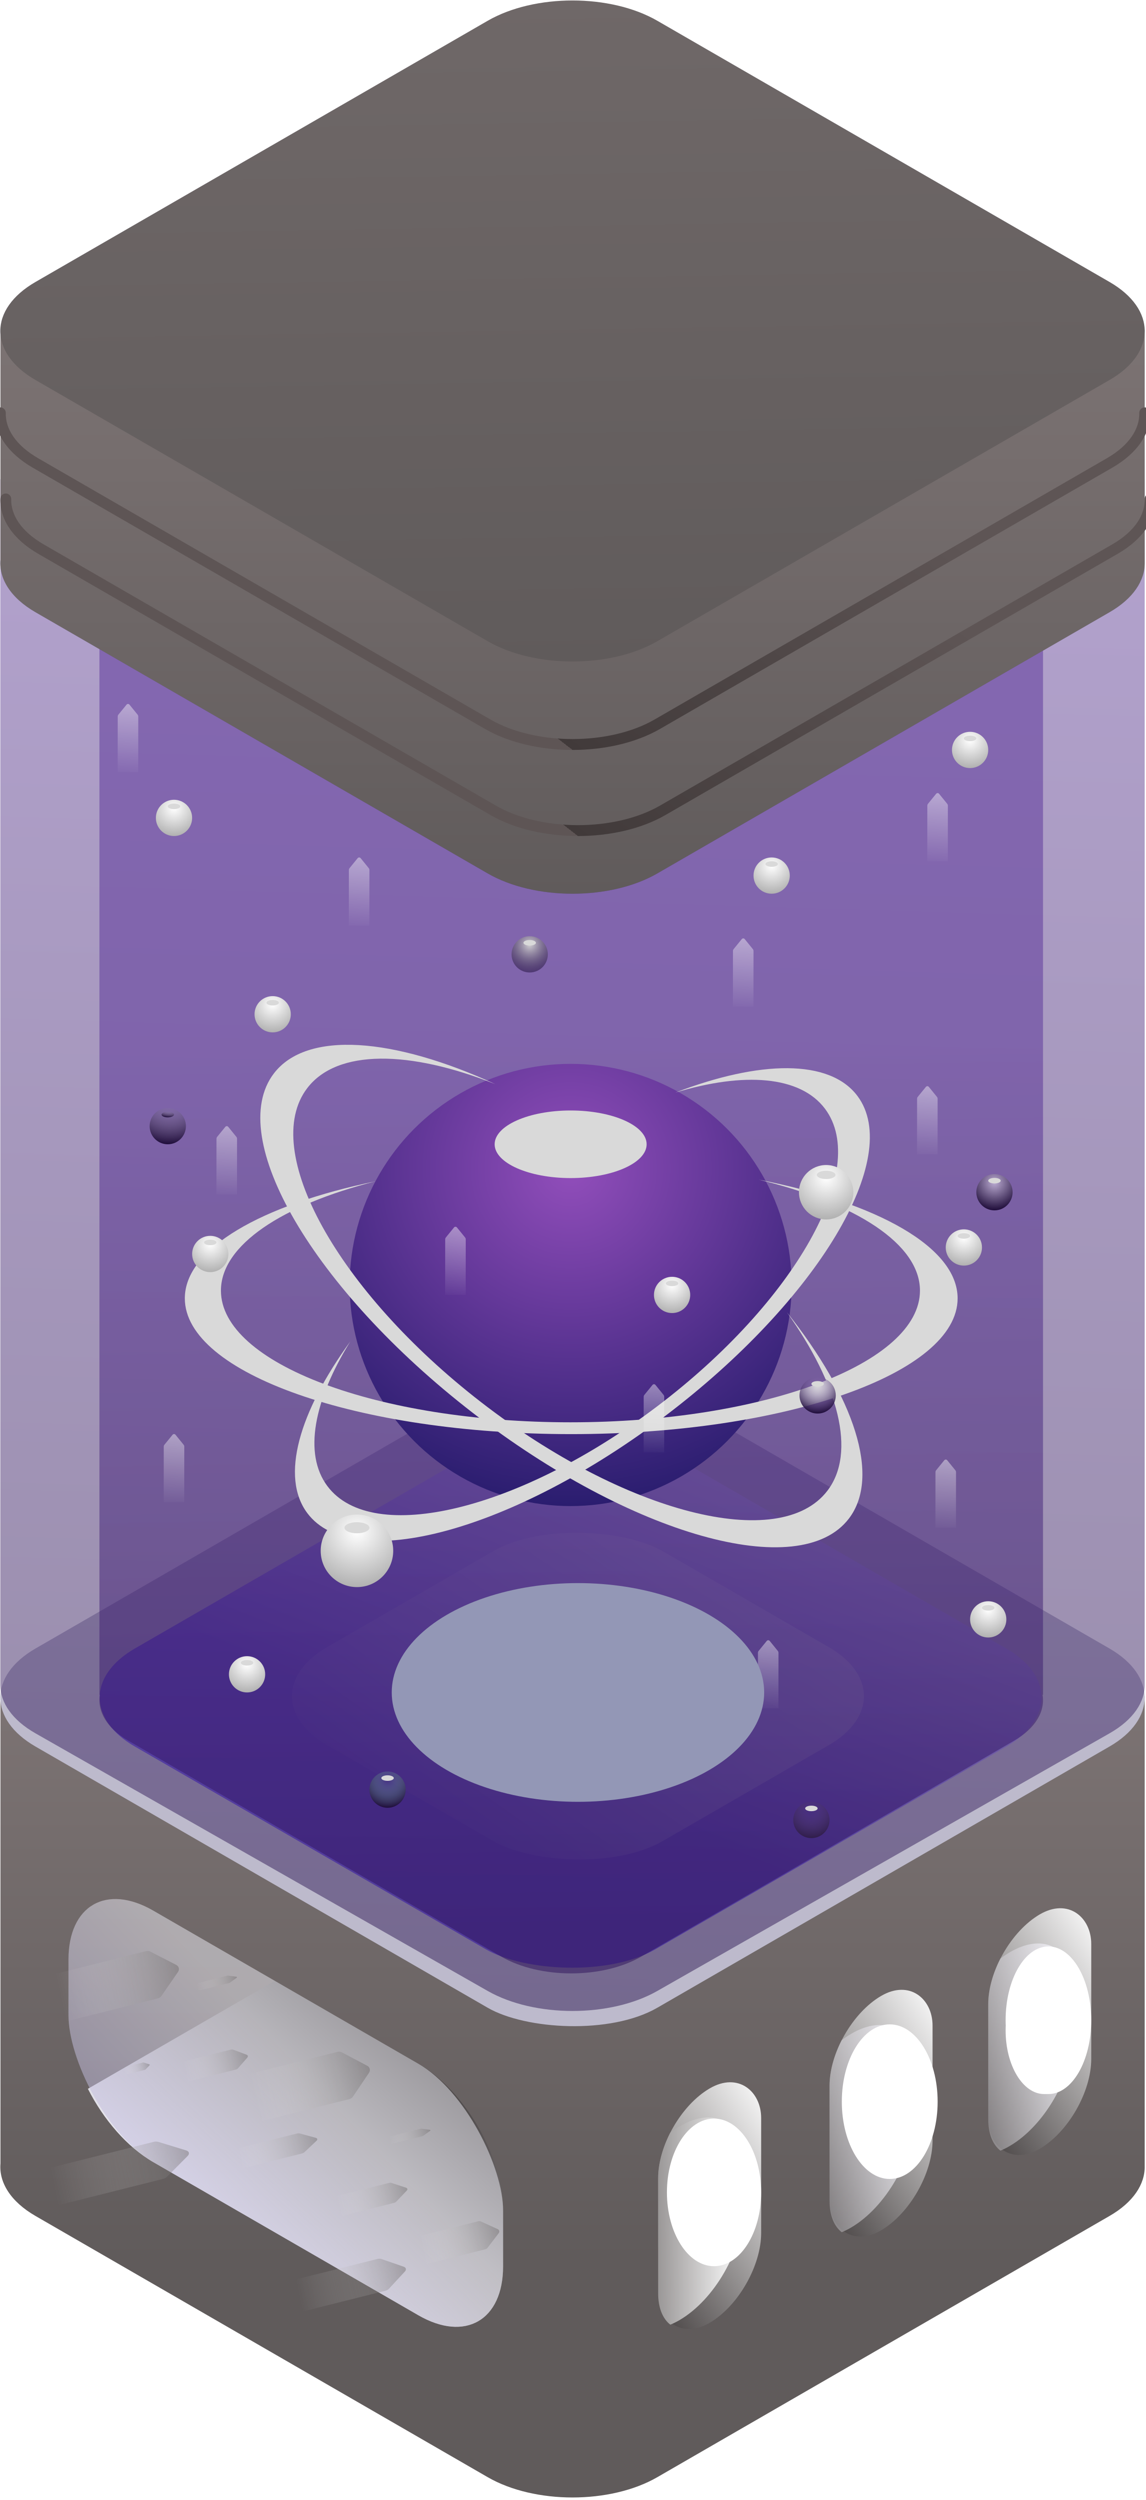 <svg width="316" height="689" viewBox="0 0 316 689" fill="none" xmlns="http://www.w3.org/2000/svg">
<path fill-rule="evenodd" clip-rule="evenodd" d="M315.639 90.838H0.132V154.25C-0.325 159.455 2.889 164.747 9.775 168.723L134.483 240.723C147.397 248.179 168.334 248.179 181.248 240.723L305.956 168.723C312.508 164.94 315.735 159.965 315.639 155.008V90.838Z" fill="url(#paint0_linear_32_124)"/>
<path d="M315.639 467.458H0.132L0.132 596.245C-0.325 601.45 2.889 606.743 9.775 610.718L134.483 682.718C147.397 690.174 168.334 690.174 181.248 682.718L305.956 610.718C312.508 606.936 315.735 601.961 315.639 597.003V467.458Z" fill="url(#paint1_linear_32_124)"/>
<path fill-rule="evenodd" clip-rule="evenodd" d="M315.639 90.838H0.132V154.25C-0.325 159.455 2.889 164.747 9.775 168.723L134.483 240.723C147.397 248.179 168.334 248.179 181.248 240.723L305.956 168.723C312.508 164.94 315.735 159.965 315.639 155.008V90.838Z" fill="url(#paint2_linear_32_124)"/>
<rect width="198" height="198" rx="27" transform="matrix(0.866 -0.5 0.866 0.5 -13.607 467.843)" fill="#BDBACC"/>
<rect width="165.764" height="165.764" rx="27" transform="matrix(0.866 -0.5 0.866 0.5 13.786 467.843)" fill="url(#paint3_linear_32_124)"/>
<g style="mix-blend-mode:screen" filter="url(#filter0_f_32_124)">
<rect width="106.881" height="106.881" rx="27" transform="matrix(0.866 -0.5 0.866 0.5 66.804 467.458)" fill="url(#paint4_linear_32_124)"/>
</g>
<g style="mix-blend-mode:color-dodge" filter="url(#filter1_f_32_124)">
<rect width="61.536" height="62.306" rx="27" transform="matrix(0.866 -0.5 0.866 0.5 104.573 467.073)" fill="url(#paint5_linear_32_124)"/>
</g>
<rect width="198" height="198" rx="27" transform="matrix(0.866 -0.5 0.866 0.5 -13.607 91.223)" fill="url(#paint6_linear_32_124)"/>
<rect width="32.917" height="64.598" rx="16.458" transform="matrix(0.863 -0.505 2.1716e-08 1 228.737 558.409)" fill="url(#paint7_linear_32_124)"/>
<path fill-rule="evenodd" clip-rule="evenodd" d="M232.094 562.272C230 566.367 228.737 570.816 228.737 574.867L228.737 606.548C228.737 610.599 229.999 613.568 232.093 615.209C232.94 614.86 233.807 614.429 234.69 613.912C244.257 608.308 252.013 594.777 252.013 583.689L252.013 570.458C252.013 559.37 244.257 554.924 234.69 560.528C233.808 561.045 232.941 561.629 232.094 562.272Z" fill="url(#paint8_linear_32_124)"/>
<rect width="32.917" height="64.598" rx="16.458" transform="matrix(0.863 -0.505 2.1716e-08 1 272.495 535.929)" fill="url(#paint9_linear_32_124)"/>
<path fill-rule="evenodd" clip-rule="evenodd" d="M275.853 539.792C273.758 543.886 272.495 548.335 272.495 552.386L272.495 584.068C272.495 588.118 273.758 591.088 275.852 592.728C276.699 592.38 277.566 591.948 278.449 591.431C288.016 585.828 295.772 572.296 295.772 561.209L295.772 547.977C295.772 536.89 288.016 532.444 278.449 538.048C277.566 538.564 276.7 539.149 275.853 539.792Z" fill="url(#paint10_linear_32_124)"/>
<rect width="32.917" height="64.598" rx="16.458" transform="matrix(0.863 -0.505 2.1716e-08 1 181.476 583.891)" fill="url(#paint11_linear_32_124)"/>
<path fill-rule="evenodd" clip-rule="evenodd" d="M184.834 587.754C182.739 591.848 181.476 596.297 181.476 600.348L181.476 632.03C181.476 636.08 182.739 639.049 184.833 640.69C185.68 640.342 186.547 639.91 187.429 639.393C196.997 633.79 204.753 620.258 204.753 609.17L204.753 595.939C204.753 584.851 196.997 580.406 187.429 586.01C186.547 586.526 185.68 587.11 184.834 587.754Z" fill="url(#paint12_linear_32_124)"/>
<path fill-rule="evenodd" clip-rule="evenodd" d="M315.639 132.075H0.09L0.09 464.384C0.09 464.388 0.09 464.392 0.09 464.396L0.09 464.43H0.09C0.107 469.235 3.336 474.038 9.775 477.704L134.483 548.714C147.397 556.067 168.334 556.067 181.248 548.714L305.956 477.704C312.509 473.973 315.737 469.065 315.639 464.174L315.639 132.075Z" fill="url(#paint13_linear_32_124)" fill-opacity="0.5"/>
<path fill-rule="evenodd" clip-rule="evenodd" d="M287.601 137.323H27.417L27.416 467.073H27.542C26.792 471.6 29.412 476.278 35.403 479.745L138.229 539.252C148.877 545.415 166.141 545.415 176.789 539.252L279.615 479.745C285.605 476.278 288.225 471.6 287.476 467.073H287.601L287.601 137.323Z" fill="url(#paint14_linear_32_124)" fill-opacity="0.5"/>
<circle cx="157.349" cy="354.141" r="60.938" fill="url(#paint15_radial_32_124)"/>
<g style="mix-blend-mode:screen" filter="url(#filter2_f_32_124)">
<ellipse cx="157.349" cy="315.366" rx="20.955" ry="9.314" fill="#D9D9D9"/>
</g>
<g style="mix-blend-mode:overlay">
<path fill-rule="evenodd" clip-rule="evenodd" d="M157.297 391.989C210.523 391.989 253.672 375.741 253.672 355.697C253.672 342.852 235.951 331.566 209.214 325.116C241.923 331.503 264.054 343.762 264.054 357.836C264.054 378.498 216.352 395.248 157.509 395.248C98.665 395.248 50.963 378.498 50.963 357.836C50.963 344.088 72.079 332.073 103.543 325.57C77.833 332.088 60.921 343.149 60.921 355.697C60.921 375.741 104.07 391.989 157.297 391.989Z" fill="#D9D9D9"/>
</g>
<g style="mix-blend-mode:overlay">
<path fill-rule="evenodd" clip-rule="evenodd" d="M181.314 387.514C219.205 358.797 239.884 322.121 227.501 305.595C220.654 296.458 205.135 295.394 186.221 301.122C209.514 292.185 228.763 291.814 236.437 302.056C249.109 318.968 225.424 358.414 183.534 390.161C141.644 421.909 97.413 433.935 84.741 417.022C77.257 407.034 82.454 389.186 96.594 369.706C86.541 385.92 83.611 400.68 90.285 409.587C102.667 426.113 143.422 416.231 181.314 387.514Z" fill="#D9D9D9"/>
</g>
<g style="mix-blend-mode:overlay">
<path fill-rule="evenodd" clip-rule="evenodd" d="M136.567 298.787C108.564 285.94 84.62 283.948 75.516 295.847C61.956 313.572 86.455 355.405 130.237 389.285C174.019 423.165 220.505 436.261 234.065 418.537C242.953 406.919 235.489 384.942 216.961 361.637C231.21 381.606 236.21 400.314 228.14 410.863C215.011 428.023 172.263 417.091 132.66 386.446C93.058 355.8 71.596 317.045 84.725 299.884C92.991 289.08 112.997 289.412 136.567 298.787Z" fill="#D9D9D9"/>
</g>
<circle cx="98.428" cy="427.41" r="10" fill="url(#paint16_radial_32_124)"/>
<g style="mix-blend-mode:screen" filter="url(#filter3_f_32_124)">
<ellipse cx="98.428" cy="421.047" rx="3.439" ry="1.528" fill="#D9D9D9"/>
</g>
<circle cx="68.124" cy="461.446" r="5" fill="url(#paint17_radial_32_124)"/>
<g style="mix-blend-mode:screen" filter="url(#filter4_f_32_124)">
<ellipse cx="68.124" cy="458.265" rx="1.719" ry="0.764" fill="#D9D9D9"/>
</g>
<circle cx="106.867" cy="493.226" r="5" fill="url(#paint18_radial_32_124)"/>
<g style="mix-blend-mode:screen" filter="url(#filter5_f_32_124)">
<ellipse cx="106.867" cy="490.044" rx="1.719" ry="0.764" fill="#D9D9D9"/>
</g>
<circle cx="158.199" cy="461.446" r="5" fill="url(#paint19_radial_32_124)"/>
<g style="mix-blend-mode:screen" filter="url(#filter6_f_32_124)">
<ellipse cx="158.199" cy="458.265" rx="1.719" ry="0.764" fill="#D9D9D9"/>
</g>
<circle cx="223.737" cy="501.588" r="5" fill="url(#paint20_radial_32_124)"/>
<g style="mix-blend-mode:screen" filter="url(#filter7_f_32_124)">
<ellipse cx="223.737" cy="498.406" rx="1.719" ry="0.764" fill="#D9D9D9"/>
</g>
<circle cx="185.321" cy="356.886" r="5" fill="url(#paint21_radial_32_124)"/>
<g style="mix-blend-mode:screen" filter="url(#filter8_f_32_124)">
<ellipse cx="185.321" cy="353.704" rx="1.719" ry="0.764" fill="#D9D9D9"/>
</g>
<circle cx="225.456" cy="384.577" r="5" fill="url(#paint22_radial_32_124)"/>
<g style="mix-blend-mode:screen" filter="url(#filter9_f_32_124)">
<ellipse cx="225.456" cy="381.396" rx="1.719" ry="0.764" fill="#D9D9D9"/>
</g>
<circle cx="272.495" cy="446.303" r="5" fill="url(#paint23_radial_32_124)"/>
<g style="mix-blend-mode:screen" filter="url(#filter10_f_32_124)">
<ellipse cx="272.495" cy="443.121" rx="1.719" ry="0.764" fill="#D9D9D9"/>
</g>
<circle cx="265.776" cy="343.809" r="5" fill="url(#paint24_radial_32_124)"/>
<g style="mix-blend-mode:screen" filter="url(#filter11_f_32_124)">
<ellipse cx="265.776" cy="340.627" rx="1.719" ry="0.764" fill="#D9D9D9"/>
</g>
<circle cx="274.215" cy="328.58" r="5" fill="url(#paint25_radial_32_124)"/>
<g style="mix-blend-mode:screen" filter="url(#filter12_f_32_124)">
<ellipse cx="274.215" cy="325.399" rx="1.719" ry="0.764" fill="#D9D9D9"/>
</g>
<circle cx="267.495" cy="206.687" r="5" fill="url(#paint26_radial_32_124)"/>
<g style="mix-blend-mode:screen" filter="url(#filter13_f_32_124)">
<ellipse cx="267.495" cy="203.505" rx="1.719" ry="0.764" fill="#D9D9D9"/>
</g>
<circle cx="212.777" cy="241.315" r="5" fill="url(#paint27_radial_32_124)"/>
<g style="mix-blend-mode:screen" filter="url(#filter14_f_32_124)">
<ellipse cx="212.777" cy="238.133" rx="1.719" ry="0.764" fill="#D9D9D9"/>
</g>
<circle cx="146.059" cy="263.02" r="5" fill="url(#paint28_radial_32_124)"/>
<g style="mix-blend-mode:screen" filter="url(#filter15_f_32_124)">
<ellipse cx="146.059" cy="259.838" rx="1.719" ry="0.764" fill="#D9D9D9"/>
</g>
<circle cx="75.187" cy="279.532" r="5" fill="url(#paint29_radial_32_124)"/>
<g style="mix-blend-mode:screen" filter="url(#filter16_f_32_124)">
<ellipse cx="75.188" cy="276.351" rx="1.719" ry="0.764" fill="#D9D9D9"/>
</g>
<circle cx="47.98" cy="225.415" r="5" fill="url(#paint30_radial_32_124)"/>
<g style="mix-blend-mode:screen" filter="url(#filter17_f_32_124)">
<ellipse cx="47.98" cy="222.233" rx="1.719" ry="0.764" fill="#D9D9D9"/>
</g>
<circle cx="46.261" cy="310.365" r="5" fill="url(#paint31_radial_32_124)"/>
<g style="mix-blend-mode:screen" filter="url(#filter18_f_32_124)">
<ellipse cx="46.261" cy="307.184" rx="1.719" ry="0.764" fill="url(#paint32_radial_32_124)"/>
</g>
<circle cx="57.98" cy="345.599" r="5" fill="url(#paint33_radial_32_124)"/>
<g style="mix-blend-mode:screen" filter="url(#filter19_f_32_124)">
<ellipse cx="57.98" cy="342.417" rx="1.719" ry="0.764" fill="#D9D9D9"/>
</g>
<circle cx="227.803" cy="328.58" r="7.5" fill="url(#paint34_radial_32_124)"/>
<g style="mix-blend-mode:screen" filter="url(#filter20_f_32_124)">
<ellipse cx="227.803" cy="323.808" rx="2.579" ry="1.146" fill="#D9D9D9"/>
</g>
<path fill-rule="evenodd" clip-rule="evenodd" d="M119.92 482.185L125.587 482.19L125.6 466.948L125.597 466.948C125.614 466.739 125.557 466.523 125.427 466.362L123.19 463.61C122.958 463.325 122.582 463.324 122.35 463.609L120.108 466.358C119.977 466.518 119.92 466.734 119.936 466.943L119.933 466.943L119.92 482.185Z" fill="url(#paint35_linear_32_124)" fill-opacity="0.5"/>
<path fill-rule="evenodd" clip-rule="evenodd" d="M208.982 470.84L214.649 470.845L214.663 455.602L214.66 455.602C214.676 455.393 214.62 455.177 214.489 455.017L212.252 452.264C212.02 451.979 211.644 451.979 211.412 452.263L209.17 455.012C209.04 455.172 208.982 455.388 208.998 455.598L208.996 455.598L208.982 470.84Z" fill="url(#paint36_linear_32_124)" fill-opacity="0.5"/>
<path fill-rule="evenodd" clip-rule="evenodd" d="M257.934 421.046L263.601 421.051L263.614 405.809L263.612 405.809C263.628 405.6 263.571 405.384 263.441 405.223L261.204 402.471C260.972 402.186 260.596 402.185 260.364 402.47L258.122 405.219C257.991 405.379 257.934 405.595 257.95 405.804L257.947 405.804L257.934 421.046Z" fill="url(#paint37_linear_32_124)" fill-opacity="0.5"/>
<path fill-rule="evenodd" clip-rule="evenodd" d="M177.479 400.279L183.146 400.284L183.159 385.041L183.157 385.041C183.173 384.832 183.116 384.616 182.986 384.456L180.749 381.703C180.517 381.418 180.141 381.418 179.909 381.702L177.667 384.451C177.536 384.611 177.479 384.827 177.495 385.036L177.492 385.036L177.479 400.279Z" fill="url(#paint38_linear_32_124)" fill-opacity="0.5"/>
<path fill-rule="evenodd" clip-rule="evenodd" d="M122.745 356.886L128.412 356.891L128.425 341.648L128.423 341.648C128.439 341.439 128.382 341.223 128.252 341.063L126.015 338.31C125.783 338.025 125.407 338.025 125.175 338.309L122.933 341.058C122.802 341.218 122.745 341.434 122.761 341.643L122.758 341.643L122.745 356.886Z" fill="url(#paint39_linear_32_124)" fill-opacity="0.5"/>
<path fill-rule="evenodd" clip-rule="evenodd" d="M96.183 255.102L101.85 255.107L101.864 239.865L101.861 239.865C101.878 239.655 101.821 239.439 101.69 239.279L99.453 236.526C99.222 236.241 98.846 236.241 98.613 236.525L96.371 239.274C96.241 239.434 96.183 239.65 96.2 239.86L96.197 239.86L96.183 255.102Z" fill="url(#paint40_linear_32_124)" fill-opacity="0.5"/>
<path fill-rule="evenodd" clip-rule="evenodd" d="M59.683 329.158L65.35 329.163L65.363 313.92L65.361 313.92C65.377 313.711 65.32 313.495 65.19 313.335L62.953 310.582C62.721 310.297 62.345 310.297 62.113 310.581L59.871 313.33C59.74 313.49 59.683 313.706 59.699 313.915L59.696 313.915L59.683 329.158Z" fill="url(#paint41_linear_32_124)" fill-opacity="0.5"/>
<path fill-rule="evenodd" clip-rule="evenodd" d="M45.138 414.017L50.805 414.022L50.818 398.78L50.816 398.78C50.832 398.57 50.775 398.354 50.645 398.194L48.408 395.441C48.176 395.156 47.8 395.156 47.568 395.441L45.326 398.189C45.195 398.349 45.138 398.566 45.154 398.775L45.151 398.775L45.138 414.017Z" fill="url(#paint42_linear_32_124)" fill-opacity="0.5"/>
<path fill-rule="evenodd" clip-rule="evenodd" d="M32.447 212.798L38.114 212.803L38.127 197.561L38.124 197.561C38.141 197.352 38.084 197.135 37.954 196.975L35.717 194.223C35.485 193.937 35.109 193.937 34.877 194.222L32.635 196.97C32.504 197.131 32.447 197.347 32.463 197.556L32.46 197.556L32.447 212.798Z" fill="url(#paint43_linear_32_124)" fill-opacity="0.5"/>
<path fill-rule="evenodd" clip-rule="evenodd" d="M252.863 318.141L258.53 318.146L258.544 302.904L258.541 302.904C258.557 302.695 258.501 302.478 258.37 302.318L256.133 299.565C255.901 299.28 255.525 299.28 255.293 299.565L253.051 302.313C252.921 302.473 252.863 302.69 252.879 302.899L252.877 302.899L252.863 318.141Z" fill="url(#paint44_linear_32_124)" fill-opacity="0.5"/>
<path fill-rule="evenodd" clip-rule="evenodd" d="M202.094 277.413L207.761 277.418L207.774 262.176L207.771 262.176C207.788 261.966 207.731 261.75 207.601 261.59L205.363 258.837C205.132 258.552 204.756 258.552 204.523 258.837L202.281 261.585C202.151 261.745 202.094 261.962 202.11 262.171L202.107 262.171L202.094 277.413Z" fill="url(#paint45_linear_32_124)" fill-opacity="0.5"/>
<path fill-rule="evenodd" clip-rule="evenodd" d="M255.689 237.364L261.356 237.369L261.369 222.126L261.366 222.126C261.383 221.917 261.326 221.701 261.196 221.541L258.958 218.788C258.727 218.503 258.351 218.503 258.118 218.787L255.876 221.536C255.746 221.696 255.689 221.912 255.705 222.121L255.702 222.121L255.689 237.364Z" fill="url(#paint46_linear_32_124)" fill-opacity="0.5"/>
<path fill-rule="evenodd" clip-rule="evenodd" d="M315.639 90.838H0.132V154.25C-0.325 159.455 2.889 164.747 9.775 168.723L134.483 240.723C147.397 248.179 168.334 248.179 181.248 240.723L305.956 168.723C312.508 164.94 315.735 159.965 315.639 155.008V90.838Z" fill="url(#paint47_linear_32_124)"/>
<path fill-rule="evenodd" clip-rule="evenodd" d="M0.137 112.282C0.965 112.305 1.617 112.996 1.594 113.824C1.474 118.067 4.209 122.649 10.525 126.296L135.233 198.296C141.408 201.861 149.596 203.687 157.865 203.687C166.135 203.687 174.323 201.861 180.498 198.296L305.206 126.296C311.522 122.649 314.257 118.067 314.137 113.824C314.114 112.996 314.766 112.305 315.594 112.282C316.423 112.258 317.113 112.911 317.136 113.739C317.299 119.476 313.58 124.925 306.706 128.894L181.998 200.894C175.26 204.785 166.522 206.687 157.865 206.687C149.209 206.687 140.471 204.785 133.733 200.894L9.025 128.894C2.151 124.925 -1.568 119.476 -1.405 113.739C-1.382 112.911 -0.692 112.258 0.137 112.282Z" fill="url(#paint48_linear_32_124)"/>
<path fill-rule="evenodd" clip-rule="evenodd" d="M1.637 136.01C2.465 136.033 3.117 136.723 3.094 137.551C2.974 141.794 5.709 146.377 12.025 150.024L136.733 222.024C142.908 225.589 151.096 227.415 159.366 227.415C167.635 227.415 175.823 225.589 181.998 222.024L306.706 150.024C313.022 146.377 315.758 141.794 315.638 137.551C315.614 136.723 316.266 136.033 317.094 136.01C317.923 135.986 318.613 136.639 318.636 137.467C318.799 143.204 315.08 148.653 308.206 152.622L183.498 224.622C176.76 228.512 168.022 230.415 159.366 230.415C150.709 230.415 141.971 228.512 135.233 224.622L10.525 152.622C3.651 148.653 -0.067 143.204 0.095 137.467C0.118 136.639 0.809 135.986 1.637 136.01Z" fill="url(#paint49_linear_32_124)"/>
<path d="M9.775 104.723C-3.139 97.267 -3.139 85.179 9.775 77.723L134.483 5.723C147.397 -1.733 168.334 -1.733 181.248 5.723L305.956 77.723C318.87 85.179 318.87 97.267 305.956 104.723L181.248 176.723C168.334 184.179 147.397 184.179 134.483 176.723L9.775 104.723Z" fill="url(#paint50_linear_32_124)"/>
<path fill-rule="evenodd" clip-rule="evenodd" d="M24.233 575.679L75.777 545.92L115.349 568.767C128.263 576.223 138.732 594.355 138.732 609.267V624.588C138.732 639.5 128.263 645.544 115.349 638.088L42.261 595.891C35.006 591.702 28.522 584.143 24.233 575.679Z" fill="url(#paint51_linear_32_124)"/>
<g style="mix-blend-mode:screen">
<rect width="138.395" height="69.321" rx="27" transform="matrix(0.866 0.5 -2.20305e-08 1 18.878 513.069)" fill="url(#paint52_linear_32_124)" fill-opacity="0.5"/>
</g>
<path fill-rule="evenodd" clip-rule="evenodd" d="M7.634 545.92L10.899 558.94L43.369 550.797L43.368 550.791C43.823 550.717 44.251 550.47 44.517 550.085L49.086 543.469C49.559 542.784 49.343 541.92 48.602 541.539L41.452 537.863C41.035 537.649 40.542 537.633 40.105 537.783L40.104 537.777L7.634 545.92Z" fill="url(#paint53_linear_32_124)" fill-opacity="0.5"/>
<path fill-rule="evenodd" clip-rule="evenodd" d="M61.195 573.49L64.46 586.51L96.197 578.551L96.195 578.545C96.64 578.473 97.057 578.229 97.316 577.846L101.753 571.263C102.212 570.582 101.995 569.718 101.269 569.334L94.251 565.624C93.842 565.408 93.359 565.39 92.933 565.537L92.931 565.53L61.195 573.49Z" fill="url(#paint54_linear_32_124)" fill-opacity="0.5"/>
<path fill-rule="evenodd" clip-rule="evenodd" d="M110.474 617.549L112.412 625.278L133.675 619.945L133.674 619.941C133.971 619.891 134.254 619.737 134.432 619.503L137.504 615.486C137.822 615.07 137.693 614.557 137.216 614.341L132.613 612.249C132.345 612.127 132.024 612.125 131.737 612.22L131.737 612.216L110.474 617.549Z" fill="url(#paint55_linear_32_124)" fill-opacity="0.5"/>
<path fill-rule="evenodd" clip-rule="evenodd" d="M74.569 629.971L76.767 638.736L106.161 631.364L106.16 631.36C106.57 631.284 106.965 631.091 107.223 630.811L111.659 626.017C112.119 625.521 111.973 624.939 111.334 624.718L105.16 622.585C104.801 622.461 104.362 622.477 103.964 622.603L103.963 622.599L74.569 629.971Z" fill="url(#paint56_linear_32_124)" fill-opacity="0.5"/>
<path fill-rule="evenodd" clip-rule="evenodd" d="M5.07 599.655L7.634 609.876L44.722 600.575L44.721 600.57C45.237 600.472 45.738 600.237 46.069 599.903L51.749 594.185C52.337 593.593 52.167 592.915 51.369 592.67L43.663 590.309C43.214 590.172 42.662 590.201 42.16 590.358L42.159 590.353L5.07 599.655Z" fill="url(#paint57_linear_32_124)" fill-opacity="0.5"/>
<path fill-rule="evenodd" clip-rule="evenodd" d="M46.257 569.242L47.635 574.739L64.975 570.39L64.974 570.387C65.216 570.344 65.448 570.227 65.599 570.054L68.183 567.097C68.451 566.791 68.359 566.426 67.979 566.283L64.305 564.895C64.091 564.814 63.831 564.82 63.597 564.896L63.596 564.893L46.257 569.242Z" fill="url(#paint58_linear_32_124)" fill-opacity="0.5"/>
<path fill-rule="evenodd" clip-rule="evenodd" d="M60.311 593.414L61.69 598.911L83.162 593.525L83.162 593.523C83.461 593.465 83.751 593.333 83.945 593.15L87.275 590.006C87.62 589.68 87.529 589.315 87.071 589.191L82.651 587.99C82.394 587.921 82.075 587.942 81.785 588.031L81.784 588.029L60.311 593.414Z" fill="url(#paint59_linear_32_124)" fill-opacity="0.5"/>
<path fill-rule="evenodd" clip-rule="evenodd" d="M88.12 606.422L89.499 611.919L108.567 607.137L108.566 607.134C108.832 607.084 109.088 606.961 109.257 606.784L112.153 603.749C112.453 603.435 112.362 603.07 111.949 602.934L107.963 601.625C107.731 601.549 107.447 601.561 107.189 601.643L107.188 601.64L88.12 606.422Z" fill="url(#paint60_linear_32_124)" fill-opacity="0.5"/>
<path fill-rule="evenodd" clip-rule="evenodd" d="M104.65 589.533L105.159 591.564L116.349 588.758L116.349 588.757C116.504 588.724 116.658 588.664 116.764 588.587L118.582 587.278C118.77 587.143 118.737 587.008 118.507 586.977L116.286 586.681C116.157 586.664 115.993 586.684 115.84 586.728L115.84 586.727L104.65 589.533Z" fill="url(#paint61_linear_32_124)" fill-opacity="0.5"/>
<path fill-rule="evenodd" clip-rule="evenodd" d="M26.643 571.642L27.152 573.672L39.875 570.481L39.875 570.48C39.974 570.462 40.07 570.416 40.133 570.351L41.213 569.227C41.325 569.11 41.291 568.976 41.138 568.926L39.655 568.445C39.568 568.417 39.462 568.422 39.366 568.452L39.366 568.451L26.643 571.642Z" fill="url(#paint62_linear_32_124)" fill-opacity="0.5"/>
<path fill-rule="evenodd" clip-rule="evenodd" d="M51.494 547.3L52.004 549.331L63.035 546.564L63.035 546.563C63.188 546.531 63.34 546.471 63.444 546.396L65.233 545.094C65.419 544.959 65.385 544.824 65.158 544.793L62.966 544.49C62.838 544.472 62.676 544.491 62.526 544.535L62.526 544.534L51.494 547.3Z" fill="url(#paint63_linear_32_124)" fill-opacity="0.5"/>
<g filter="url(#filter21_f_32_124)">
<ellipse cx="196.89" cy="604.23" rx="12.989" ry="20.34" fill="white"/>
</g>
<g filter="url(#filter22_f_32_124)">
<ellipse cx="245.336" cy="579.223" rx="13.211" ry="21.304" fill="white"/>
</g>
<g filter="url(#filter23_f_32_124)">
<ellipse cx="287.909" cy="559.567" rx="10.618" ry="17.558" fill="white"/>
</g>
<g filter="url(#filter24_f_32_124)">
<ellipse cx="289.094" cy="556.786" rx="11.804" ry="20.34" fill="white"/>
</g>
<g style="mix-blend-mode:multiply" filter="url(#filter25_f_32_124)">
<ellipse cx="159.366" cy="466.446" rx="51.348" ry="30.141" fill="#9397B6"/>
</g>
<defs>
<filter id="filter0_f_32_124" x="56.501" y="397.926" width="205.729" height="139.064" filterUnits="userSpaceOnUse" color-interpolation-filters="sRGB">
<feFlood flood-opacity="0" result="BackgroundImageFix"/>
<feBlend mode="normal" in="SourceGraphic" in2="BackgroundImageFix" result="shape"/>
<feGaussianBlur stdDeviation="12" result="effect1_foregroundBlur_32_124"/>
</filter>
<filter id="filter1_f_32_124" x="94.27" y="420.213" width="127.856" height="94.106" filterUnits="userSpaceOnUse" color-interpolation-filters="sRGB">
<feFlood flood-opacity="0" result="BackgroundImageFix"/>
<feBlend mode="normal" in="SourceGraphic" in2="BackgroundImageFix" result="shape"/>
<feGaussianBlur stdDeviation="12" result="effect1_foregroundBlur_32_124"/>
</filter>
<filter id="filter2_f_32_124" x="102.393" y="272.053" width="109.911" height="86.627" filterUnits="userSpaceOnUse" color-interpolation-filters="sRGB">
<feFlood flood-opacity="0" result="BackgroundImageFix"/>
<feBlend mode="normal" in="SourceGraphic" in2="BackgroundImageFix" result="shape"/>
<feGaussianBlur stdDeviation="17" result="effect1_foregroundBlur_32_124"/>
</filter>
<filter id="filter3_f_32_124" x="60.989" y="385.519" width="74.878" height="71.057" filterUnits="userSpaceOnUse" color-interpolation-filters="sRGB">
<feFlood flood-opacity="0" result="BackgroundImageFix"/>
<feBlend mode="normal" in="SourceGraphic" in2="BackgroundImageFix" result="shape"/>
<feGaussianBlur stdDeviation="17" result="effect1_foregroundBlur_32_124"/>
</filter>
<filter id="filter4_f_32_124" x="32.404" y="423.5" width="71.439" height="69.528" filterUnits="userSpaceOnUse" color-interpolation-filters="sRGB">
<feFlood flood-opacity="0" result="BackgroundImageFix"/>
<feBlend mode="normal" in="SourceGraphic" in2="BackgroundImageFix" result="shape"/>
<feGaussianBlur stdDeviation="17" result="effect1_foregroundBlur_32_124"/>
</filter>
<filter id="filter5_f_32_124" x="71.148" y="455.28" width="71.439" height="69.528" filterUnits="userSpaceOnUse" color-interpolation-filters="sRGB">
<feFlood flood-opacity="0" result="BackgroundImageFix"/>
<feBlend mode="normal" in="SourceGraphic" in2="BackgroundImageFix" result="shape"/>
<feGaussianBlur stdDeviation="17" result="effect1_foregroundBlur_32_124"/>
</filter>
<filter id="filter6_f_32_124" x="122.479" y="423.5" width="71.439" height="69.528" filterUnits="userSpaceOnUse" color-interpolation-filters="sRGB">
<feFlood flood-opacity="0" result="BackgroundImageFix"/>
<feBlend mode="normal" in="SourceGraphic" in2="BackgroundImageFix" result="shape"/>
<feGaussianBlur stdDeviation="17" result="effect1_foregroundBlur_32_124"/>
</filter>
<filter id="filter7_f_32_124" x="188.017" y="463.642" width="71.439" height="69.528" filterUnits="userSpaceOnUse" color-interpolation-filters="sRGB">
<feFlood flood-opacity="0" result="BackgroundImageFix"/>
<feBlend mode="normal" in="SourceGraphic" in2="BackgroundImageFix" result="shape"/>
<feGaussianBlur stdDeviation="17" result="effect1_foregroundBlur_32_124"/>
</filter>
<filter id="filter8_f_32_124" x="149.601" y="318.94" width="71.439" height="69.528" filterUnits="userSpaceOnUse" color-interpolation-filters="sRGB">
<feFlood flood-opacity="0" result="BackgroundImageFix"/>
<feBlend mode="normal" in="SourceGraphic" in2="BackgroundImageFix" result="shape"/>
<feGaussianBlur stdDeviation="17" result="effect1_foregroundBlur_32_124"/>
</filter>
<filter id="filter9_f_32_124" x="189.737" y="346.631" width="71.439" height="69.528" filterUnits="userSpaceOnUse" color-interpolation-filters="sRGB">
<feFlood flood-opacity="0" result="BackgroundImageFix"/>
<feBlend mode="normal" in="SourceGraphic" in2="BackgroundImageFix" result="shape"/>
<feGaussianBlur stdDeviation="17" result="effect1_foregroundBlur_32_124"/>
</filter>
<filter id="filter10_f_32_124" x="236.776" y="408.357" width="71.439" height="69.528" filterUnits="userSpaceOnUse" color-interpolation-filters="sRGB">
<feFlood flood-opacity="0" result="BackgroundImageFix"/>
<feBlend mode="normal" in="SourceGraphic" in2="BackgroundImageFix" result="shape"/>
<feGaussianBlur stdDeviation="17" result="effect1_foregroundBlur_32_124"/>
</filter>
<filter id="filter11_f_32_124" x="230.056" y="305.863" width="71.439" height="69.528" filterUnits="userSpaceOnUse" color-interpolation-filters="sRGB">
<feFlood flood-opacity="0" result="BackgroundImageFix"/>
<feBlend mode="normal" in="SourceGraphic" in2="BackgroundImageFix" result="shape"/>
<feGaussianBlur stdDeviation="17" result="effect1_foregroundBlur_32_124"/>
</filter>
<filter id="filter12_f_32_124" x="238.495" y="290.635" width="71.439" height="69.528" filterUnits="userSpaceOnUse" color-interpolation-filters="sRGB">
<feFlood flood-opacity="0" result="BackgroundImageFix"/>
<feBlend mode="normal" in="SourceGraphic" in2="BackgroundImageFix" result="shape"/>
<feGaussianBlur stdDeviation="17" result="effect1_foregroundBlur_32_124"/>
</filter>
<filter id="filter13_f_32_124" x="231.776" y="168.741" width="71.439" height="69.528" filterUnits="userSpaceOnUse" color-interpolation-filters="sRGB">
<feFlood flood-opacity="0" result="BackgroundImageFix"/>
<feBlend mode="normal" in="SourceGraphic" in2="BackgroundImageFix" result="shape"/>
<feGaussianBlur stdDeviation="17" result="effect1_foregroundBlur_32_124"/>
</filter>
<filter id="filter14_f_32_124" x="177.058" y="203.369" width="71.439" height="69.528" filterUnits="userSpaceOnUse" color-interpolation-filters="sRGB">
<feFlood flood-opacity="0" result="BackgroundImageFix"/>
<feBlend mode="normal" in="SourceGraphic" in2="BackgroundImageFix" result="shape"/>
<feGaussianBlur stdDeviation="17" result="effect1_foregroundBlur_32_124"/>
</filter>
<filter id="filter15_f_32_124" x="110.34" y="225.074" width="71.439" height="69.528" filterUnits="userSpaceOnUse" color-interpolation-filters="sRGB">
<feFlood flood-opacity="0" result="BackgroundImageFix"/>
<feBlend mode="normal" in="SourceGraphic" in2="BackgroundImageFix" result="shape"/>
<feGaussianBlur stdDeviation="17" result="effect1_foregroundBlur_32_124"/>
</filter>
<filter id="filter16_f_32_124" x="39.468" y="241.587" width="71.439" height="69.528" filterUnits="userSpaceOnUse" color-interpolation-filters="sRGB">
<feFlood flood-opacity="0" result="BackgroundImageFix"/>
<feBlend mode="normal" in="SourceGraphic" in2="BackgroundImageFix" result="shape"/>
<feGaussianBlur stdDeviation="17" result="effect1_foregroundBlur_32_124"/>
</filter>
<filter id="filter17_f_32_124" x="12.261" y="187.469" width="71.439" height="69.528" filterUnits="userSpaceOnUse" color-interpolation-filters="sRGB">
<feFlood flood-opacity="0" result="BackgroundImageFix"/>
<feBlend mode="normal" in="SourceGraphic" in2="BackgroundImageFix" result="shape"/>
<feGaussianBlur stdDeviation="17" result="effect1_foregroundBlur_32_124"/>
</filter>
<filter id="filter18_f_32_124" x="10.541" y="272.42" width="71.439" height="69.528" filterUnits="userSpaceOnUse" color-interpolation-filters="sRGB">
<feFlood flood-opacity="0" result="BackgroundImageFix"/>
<feBlend mode="normal" in="SourceGraphic" in2="BackgroundImageFix" result="shape"/>
<feGaussianBlur stdDeviation="17" result="effect1_foregroundBlur_32_124"/>
</filter>
<filter id="filter19_f_32_124" x="22.261" y="307.653" width="71.439" height="69.528" filterUnits="userSpaceOnUse" color-interpolation-filters="sRGB">
<feFlood flood-opacity="0" result="BackgroundImageFix"/>
<feBlend mode="normal" in="SourceGraphic" in2="BackgroundImageFix" result="shape"/>
<feGaussianBlur stdDeviation="17" result="effect1_foregroundBlur_32_124"/>
</filter>
<filter id="filter20_f_32_124" x="191.224" y="288.662" width="73.158" height="70.293" filterUnits="userSpaceOnUse" color-interpolation-filters="sRGB">
<feFlood flood-opacity="0" result="BackgroundImageFix"/>
<feBlend mode="normal" in="SourceGraphic" in2="BackgroundImageFix" result="shape"/>
<feGaussianBlur stdDeviation="17" result="effect1_foregroundBlur_32_124"/>
</filter>
<filter id="filter21_f_32_124" x="160.901" y="560.891" width="71.978" height="86.679" filterUnits="userSpaceOnUse" color-interpolation-filters="sRGB">
<feFlood flood-opacity="0" result="BackgroundImageFix"/>
<feBlend mode="normal" in="SourceGraphic" in2="BackgroundImageFix" result="shape"/>
<feGaussianBlur stdDeviation="11.5" result="effect1_foregroundBlur_32_124"/>
</filter>
<filter id="filter22_f_32_124" x="209.126" y="534.919" width="72.421" height="88.607" filterUnits="userSpaceOnUse" color-interpolation-filters="sRGB">
<feFlood flood-opacity="0" result="BackgroundImageFix"/>
<feBlend mode="normal" in="SourceGraphic" in2="BackgroundImageFix" result="shape"/>
<feGaussianBlur stdDeviation="11.5" result="effect1_foregroundBlur_32_124"/>
</filter>
<filter id="filter23_f_32_124" x="254.291" y="519.008" width="67.236" height="81.117" filterUnits="userSpaceOnUse" color-interpolation-filters="sRGB">
<feFlood flood-opacity="0" result="BackgroundImageFix"/>
<feBlend mode="normal" in="SourceGraphic" in2="BackgroundImageFix" result="shape"/>
<feGaussianBlur stdDeviation="11.5" result="effect1_foregroundBlur_32_124"/>
</filter>
<filter id="filter24_f_32_124" x="214.291" y="473.446" width="149.607" height="166.679" filterUnits="userSpaceOnUse" color-interpolation-filters="sRGB">
<feFlood flood-opacity="0" result="BackgroundImageFix"/>
<feBlend mode="normal" in="SourceGraphic" in2="BackgroundImageFix" result="shape"/>
<feGaussianBlur stdDeviation="31.5" result="effect1_foregroundBlur_32_124"/>
</filter>
<filter id="filter25_f_32_124" x="56.017" y="384.305" width="206.696" height="164.283" filterUnits="userSpaceOnUse" color-interpolation-filters="sRGB">
<feFlood flood-opacity="0" result="BackgroundImageFix"/>
<feBlend mode="normal" in="SourceGraphic" in2="BackgroundImageFix" result="shape"/>
<feGaussianBlur stdDeviation="26" result="effect1_foregroundBlur_32_124"/>
</filter>
<linearGradient id="paint0_linear_32_124" x1="157.865" y1="90.838" x2="157.865" y2="246.315" gradientUnits="userSpaceOnUse">
<stop stop-color="#ECEAF4"/>
<stop offset="1" stop-color="#C0BADE"/>
</linearGradient>
<linearGradient id="paint1_linear_32_124" x1="157.865" y1="467.458" x2="157.865" y2="622.935" gradientUnits="userSpaceOnUse">
<stop stop-color="#7C7373"/>
<stop offset="1" stop-color="#605B5B"/>
</linearGradient>
<linearGradient id="paint2_linear_32_124" x1="157.865" y1="90.838" x2="157.865" y2="246.315" gradientUnits="userSpaceOnUse">
<stop stop-color="#ECEAF4"/>
<stop offset="1" stop-color="#C0BADE"/>
</linearGradient>
<linearGradient id="paint3_linear_32_124" x1="59.16" y1="118.974" x2="250.848" y2="82.689" gradientUnits="userSpaceOnUse">
<stop stop-color="#705AE0"/>
<stop offset="1" stop-color="white"/>
</linearGradient>
<linearGradient id="paint4_linear_32_124" x1="-18.089" y1="116.201" x2="169.703" y2="134.931" gradientUnits="userSpaceOnUse">
<stop stop-color="#705AE0"/>
<stop offset="1" stop-color="white" stop-opacity="0.53"/>
</linearGradient>
<linearGradient id="paint5_linear_32_124" x1="-10.415" y1="67.739" x2="97.733" y2="78.392" gradientUnits="userSpaceOnUse">
<stop stop-color="#9D8BF8"/>
<stop offset="1" stop-color="white" stop-opacity="0.53"/>
</linearGradient>
<linearGradient id="paint6_linear_32_124" x1="13.5" y1="198" x2="192" y2="6.5" gradientUnits="userSpaceOnUse">
<stop stop-color="#BDB7DC"/>
<stop offset="1" stop-color="#EEEDF5"/>
</linearGradient>
<linearGradient id="paint7_linear_32_124" x1="2.244" y1="64.598" x2="51.387" y2="37.733" gradientUnits="userSpaceOnUse">
<stop stop-color="#433E3E"/>
<stop offset="1" stop-color="white"/>
</linearGradient>
<linearGradient id="paint8_linear_32_124" x1="193.437" y1="612.744" x2="260.184" y2="598.473" gradientUnits="userSpaceOnUse">
<stop stop-color="#433E3E" stop-opacity="0.27"/>
<stop offset="1" stop-color="#FAF9FF"/>
</linearGradient>
<linearGradient id="paint9_linear_32_124" x1="2.244" y1="64.598" x2="51.387" y2="37.733" gradientUnits="userSpaceOnUse">
<stop stop-color="#433E3E"/>
<stop offset="1" stop-color="white"/>
</linearGradient>
<linearGradient id="paint10_linear_32_124" x1="237.195" y1="590.264" x2="303.943" y2="575.993" gradientUnits="userSpaceOnUse">
<stop stop-color="#433E3E" stop-opacity="0.27"/>
<stop offset="1" stop-color="#FAF9FF"/>
</linearGradient>
<linearGradient id="paint11_linear_32_124" x1="2.244" y1="64.598" x2="51.387" y2="37.733" gradientUnits="userSpaceOnUse">
<stop stop-color="#433E3E"/>
<stop offset="1" stop-color="white"/>
</linearGradient>
<linearGradient id="paint12_linear_32_124" x1="161.286" y1="622.24" x2="204.793" y2="622.103" gradientUnits="userSpaceOnUse">
<stop stop-color="#F4F3FA"/>
<stop offset="0" stop-color="#433E3E"/>
<stop offset="1" stop-color="white"/>
</linearGradient>
<linearGradient id="paint13_linear_32_124" x1="172.854" y1="35.503" x2="157.112" y2="554.229" gradientUnits="userSpaceOnUse">
<stop stop-color="#3C1C6F"/>
<stop offset="0" stop-color="#7450AE"/>
<stop offset="1" stop-color="#2E1852"/>
</linearGradient>
<linearGradient id="paint14_linear_32_124" x1="161.21" y1="533.27" x2="157.509" y2="286.767" gradientUnits="userSpaceOnUse">
<stop stop-color="#2C105A"/>
<stop offset="1" stop-color="#583098"/>
</linearGradient>
<radialGradient id="paint15_radial_32_124" cx="0" cy="0" r="1" gradientUnits="userSpaceOnUse" gradientTransform="translate(157.349 322.075) rotate(90) scale(93.003)">
<stop stop-color="#924EBB"/>
<stop offset="1" stop-color="#2A1D6F"/>
</radialGradient>
<radialGradient id="paint16_radial_32_124" cx="0" cy="0" r="1" gradientUnits="userSpaceOnUse" gradientTransform="translate(98.428 422.148) rotate(90) scale(15.262)">
<stop stop-color="white"/>
<stop offset="1" stop-color="#B1B1B1"/>
</radialGradient>
<radialGradient id="paint17_radial_32_124" cx="0" cy="0" r="1" gradientUnits="userSpaceOnUse" gradientTransform="translate(68.124 458.815) rotate(90) scale(7.631)">
<stop stop-color="white"/>
<stop offset="1" stop-color="#B1B1B1"/>
</radialGradient>
<radialGradient id="paint18_radial_32_124" cx="0" cy="0" r="1" gradientUnits="userSpaceOnUse" gradientTransform="translate(106.867 490.595) rotate(90) scale(7.631)">
<stop stop-color="#81C7B4" stop-opacity="0.04"/>
<stop offset="1" stop-color="#1F0D3A"/>
</radialGradient>
<radialGradient id="paint19_radial_32_124" cx="0" cy="0" r="1" gradientUnits="userSpaceOnUse" gradientTransform="translate(158.199 458.815) rotate(90) scale(7.631)">
<stop stop-color="white"/>
<stop offset="1" stop-color="#B1B1B1"/>
</radialGradient>
<radialGradient id="paint20_radial_32_124" cx="0" cy="0" r="1" gradientUnits="userSpaceOnUse" gradientTransform="translate(223.737 498.957) rotate(90) scale(7.631)">
<stop stop-color="#5A437D" stop-opacity="0.04"/>
<stop offset="1" stop-color="#301E4B"/>
</radialGradient>
<radialGradient id="paint21_radial_32_124" cx="0" cy="0" r="1" gradientUnits="userSpaceOnUse" gradientTransform="translate(185.321 354.255) rotate(90) scale(7.631)">
<stop stop-color="white"/>
<stop offset="1" stop-color="#B1B1B1"/>
</radialGradient>
<radialGradient id="paint22_radial_32_124" cx="0" cy="0" r="1" gradientUnits="userSpaceOnUse" gradientTransform="translate(225.456 381.946) rotate(90) scale(7.631)">
<stop stop-color="#9E81C8" stop-opacity="0.04"/>
<stop offset="1" stop-color="#1F0D3A"/>
</radialGradient>
<radialGradient id="paint23_radial_32_124" cx="0" cy="0" r="1" gradientUnits="userSpaceOnUse" gradientTransform="translate(272.495 443.672) rotate(90) scale(7.631)">
<stop stop-color="white"/>
<stop offset="1" stop-color="#B1B1B1"/>
</radialGradient>
<radialGradient id="paint24_radial_32_124" cx="0" cy="0" r="1" gradientUnits="userSpaceOnUse" gradientTransform="translate(265.776 341.178) rotate(90) scale(7.631)">
<stop stop-color="white"/>
<stop offset="1" stop-color="#B1B1B1"/>
</radialGradient>
<radialGradient id="paint25_radial_32_124" cx="0" cy="0" r="1" gradientUnits="userSpaceOnUse" gradientTransform="translate(274.215 325.949) rotate(90) scale(7.631)">
<stop stop-color="#BAAAD1"/>
<stop offset="1" stop-color="#1F0D3A"/>
</radialGradient>
<radialGradient id="paint26_radial_32_124" cx="0" cy="0" r="1" gradientUnits="userSpaceOnUse" gradientTransform="translate(267.495 204.056) rotate(90) scale(7.631)">
<stop stop-color="white"/>
<stop offset="1" stop-color="#B1B1B1"/>
</radialGradient>
<radialGradient id="paint27_radial_32_124" cx="0" cy="0" r="1" gradientUnits="userSpaceOnUse" gradientTransform="translate(212.777 238.684) rotate(90) scale(7.631)">
<stop stop-color="white"/>
<stop offset="1" stop-color="#B1B1B1"/>
</radialGradient>
<radialGradient id="paint28_radial_32_124" cx="0" cy="0" r="1" gradientUnits="userSpaceOnUse" gradientTransform="translate(146.059 260.389) rotate(90) scale(7.631)">
<stop stop-color="#D0CED2"/>
<stop offset="1" stop-color="#1F0D3A" stop-opacity="0.51"/>
</radialGradient>
<radialGradient id="paint29_radial_32_124" cx="0" cy="0" r="1" gradientUnits="userSpaceOnUse" gradientTransform="translate(75.187 276.901) rotate(90) scale(7.631)">
<stop stop-color="white"/>
<stop offset="1" stop-color="#B1B1B1"/>
</radialGradient>
<radialGradient id="paint30_radial_32_124" cx="0" cy="0" r="1" gradientUnits="userSpaceOnUse" gradientTransform="translate(47.98 222.784) rotate(90) scale(7.631)">
<stop stop-color="white"/>
<stop offset="1" stop-color="#B1B1B1"/>
</radialGradient>
<radialGradient id="paint31_radial_32_124" cx="0" cy="0" r="1" gradientUnits="userSpaceOnUse" gradientTransform="translate(46.773 302.52) rotate(92.284) scale(12.856)">
<stop stop-color="#A297B4" stop-opacity="0"/>
<stop offset="1" stop-color="#1F0D3A"/>
</radialGradient>
<radialGradient id="paint32_radial_32_124" cx="0" cy="0" r="1" gradientUnits="userSpaceOnUse" gradientTransform="translate(46.437 305.985) rotate(95.128) scale(1.971 4.407)">
<stop stop-color="#A297B4" stop-opacity="0"/>
<stop offset="1" stop-color="#1F0D3A"/>
</radialGradient>
<radialGradient id="paint33_radial_32_124" cx="0" cy="0" r="1" gradientUnits="userSpaceOnUse" gradientTransform="translate(57.98 342.968) rotate(90) scale(7.631)">
<stop stop-color="white"/>
<stop offset="1" stop-color="#B1B1B1"/>
</radialGradient>
<radialGradient id="paint34_radial_32_124" cx="0" cy="0" r="1" gradientUnits="userSpaceOnUse" gradientTransform="translate(227.803 324.634) rotate(90) scale(11.447)">
<stop stop-color="white"/>
<stop offset="1" stop-color="#B1B1B1"/>
</radialGradient>
<linearGradient id="paint35_linear_32_124" x1="122.762" y1="483.399" x2="124.174" y2="460.09" gradientUnits="userSpaceOnUse">
<stop stop-color="white" stop-opacity="0"/>
<stop offset="1" stop-color="white"/>
</linearGradient>
<linearGradient id="paint36_linear_32_124" x1="211.824" y1="472.053" x2="213.237" y2="448.745" gradientUnits="userSpaceOnUse">
<stop stop-color="white" stop-opacity="0"/>
<stop offset="1" stop-color="white"/>
</linearGradient>
<linearGradient id="paint37_linear_32_124" x1="260.776" y1="422.26" x2="262.188" y2="398.951" gradientUnits="userSpaceOnUse">
<stop stop-color="white" stop-opacity="0"/>
<stop offset="1" stop-color="white"/>
</linearGradient>
<linearGradient id="paint38_linear_32_124" x1="180.321" y1="401.492" x2="181.733" y2="378.184" gradientUnits="userSpaceOnUse">
<stop stop-color="white" stop-opacity="0"/>
<stop offset="1" stop-color="white"/>
</linearGradient>
<linearGradient id="paint39_linear_32_124" x1="125.587" y1="358.099" x2="126.999" y2="334.791" gradientUnits="userSpaceOnUse">
<stop stop-color="white" stop-opacity="0"/>
<stop offset="1" stop-color="white"/>
</linearGradient>
<linearGradient id="paint40_linear_32_124" x1="99.025" y1="256.315" x2="100.438" y2="233.007" gradientUnits="userSpaceOnUse">
<stop stop-color="white" stop-opacity="0"/>
<stop offset="1" stop-color="white"/>
</linearGradient>
<linearGradient id="paint41_linear_32_124" x1="62.525" y1="330.371" x2="63.937" y2="307.063" gradientUnits="userSpaceOnUse">
<stop stop-color="white" stop-opacity="0"/>
<stop offset="1" stop-color="white"/>
</linearGradient>
<linearGradient id="paint42_linear_32_124" x1="47.98" y1="415.23" x2="49.392" y2="391.922" gradientUnits="userSpaceOnUse">
<stop stop-color="white" stop-opacity="0"/>
<stop offset="1" stop-color="white"/>
</linearGradient>
<linearGradient id="paint43_linear_32_124" x1="35.289" y1="214.012" x2="36.701" y2="190.703" gradientUnits="userSpaceOnUse">
<stop stop-color="white" stop-opacity="0"/>
<stop offset="1" stop-color="white"/>
</linearGradient>
<linearGradient id="paint44_linear_32_124" x1="255.705" y1="319.354" x2="257.118" y2="296.046" gradientUnits="userSpaceOnUse">
<stop stop-color="white" stop-opacity="0"/>
<stop offset="1" stop-color="white"/>
</linearGradient>
<linearGradient id="paint45_linear_32_124" x1="204.935" y1="278.626" x2="206.348" y2="255.318" gradientUnits="userSpaceOnUse">
<stop stop-color="white" stop-opacity="0"/>
<stop offset="1" stop-color="white"/>
</linearGradient>
<linearGradient id="paint46_linear_32_124" x1="258.53" y1="238.577" x2="259.943" y2="215.269" gradientUnits="userSpaceOnUse">
<stop stop-color="white" stop-opacity="0"/>
<stop offset="1" stop-color="white"/>
</linearGradient>
<linearGradient id="paint47_linear_32_124" x1="157.865" y1="90.838" x2="157.865" y2="246.315" gradientUnits="userSpaceOnUse">
<stop stop-color="#7C7373"/>
<stop offset="1" stop-color="#605B5B"/>
</linearGradient>
<linearGradient id="paint48_linear_32_124" x1="224.465" y1="118.159" x2="156.552" y2="205.667" gradientUnits="userSpaceOnUse">
<stop stop-color="#5E5555"/>
<stop offset="1" stop-color="#413A3A"/>
<stop offset="1" stop-color="#5E5555"/>
</linearGradient>
<linearGradient id="paint49_linear_32_124" x1="225.965" y1="141.887" x2="158.052" y2="229.395" gradientUnits="userSpaceOnUse">
<stop stop-color="#5E5555"/>
<stop offset="1" stop-color="#413A3A"/>
<stop offset="1" stop-color="#5E5555"/>
</linearGradient>
<linearGradient id="paint50_linear_32_124" x1="169.557" y1="183.473" x2="163.998" y2="-159.139" gradientUnits="userSpaceOnUse">
<stop stop-color="#605B5B"/>
<stop offset="1" stop-color="#7C7373"/>
</linearGradient>
<linearGradient id="paint51_linear_32_124" x1="27.05" y1="587.109" x2="80.134" y2="525.301" gradientUnits="userSpaceOnUse">
<stop stop-color="#EEEDF5"/>
<stop offset="0.954" stop-color="#433E3E"/>
</linearGradient>
<linearGradient id="paint52_linear_32_124" x1="9.436" y1="69.321" x2="36.178" y2="4.75" gradientUnits="userSpaceOnUse">
<stop stop-color="#BDB7DC"/>
<stop offset="1" stop-color="#EEEDF5"/>
</linearGradient>
<linearGradient id="paint53_linear_32_124" x1="17.059" y1="551.775" x2="57.051" y2="543.078" gradientUnits="userSpaceOnUse">
<stop stop-color="white" stop-opacity="0"/>
<stop offset="1" stop-color="#433E3E"/>
</linearGradient>
<linearGradient id="paint54_linear_32_124" x1="70.451" y1="579.387" x2="109.534" y2="570.859" gradientUnits="userSpaceOnUse">
<stop stop-color="white" stop-opacity="0"/>
<stop offset="1" stop-color="#433E3E"/>
</linearGradient>
<linearGradient id="paint55_linear_32_124" x1="116.527" y1="620.91" x2="142.731" y2="615.301" gradientUnits="userSpaceOnUse">
<stop stop-color="white" stop-opacity="0"/>
<stop offset="1" stop-color="#433E3E"/>
</linearGradient>
<linearGradient id="paint56_linear_32_124" x1="82.651" y1="633.477" x2="118.924" y2="626.001" gradientUnits="userSpaceOnUse">
<stop stop-color="white" stop-opacity="0"/>
<stop offset="1" stop-color="#433E3E"/>
</linearGradient>
<linearGradient id="paint57_linear_32_124" x1="15.143" y1="603.581" x2="60.936" y2="594.309" gradientUnits="userSpaceOnUse">
<stop stop-color="white" stop-opacity="0"/>
<stop offset="1" stop-color="#433E3E"/>
</linearGradient>
<linearGradient id="paint58_linear_32_124" x1="51.073" y1="571.504" x2="72.461" y2="567.04" gradientUnits="userSpaceOnUse">
<stop stop-color="white" stop-opacity="0"/>
<stop offset="1" stop-color="#433E3E"/>
</linearGradient>
<linearGradient id="paint59_linear_32_124" x1="66.081" y1="595.437" x2="92.607" y2="590.163" gradientUnits="userSpaceOnUse">
<stop stop-color="white" stop-opacity="0"/>
<stop offset="1" stop-color="#433E3E"/>
</linearGradient>
<linearGradient id="paint60_linear_32_124" x1="93.335" y1="608.584" x2="116.87" y2="603.769" gradientUnits="userSpaceOnUse">
<stop stop-color="white" stop-opacity="0"/>
<stop offset="1" stop-color="#433E3E"/>
</linearGradient>
<linearGradient id="paint61_linear_32_124" x1="107.532" y1="590.092" x2="121.392" y2="587.628" gradientUnits="userSpaceOnUse">
<stop stop-color="white" stop-opacity="0"/>
<stop offset="1" stop-color="#433E3E"/>
</linearGradient>
<linearGradient id="paint62_linear_32_124" x1="34.204" y1="571.027" x2="42.97" y2="569.237" gradientUnits="userSpaceOnUse">
<stop stop-color="white" stop-opacity="0"/>
<stop offset="1" stop-color="#433E3E"/>
</linearGradient>
<linearGradient id="paint63_linear_32_124" x1="54.34" y1="547.869" x2="68.002" y2="545.425" gradientUnits="userSpaceOnUse">
<stop stop-color="white" stop-opacity="0"/>
<stop offset="1" stop-color="#433E3E"/>
</linearGradient>
</defs>
</svg>
